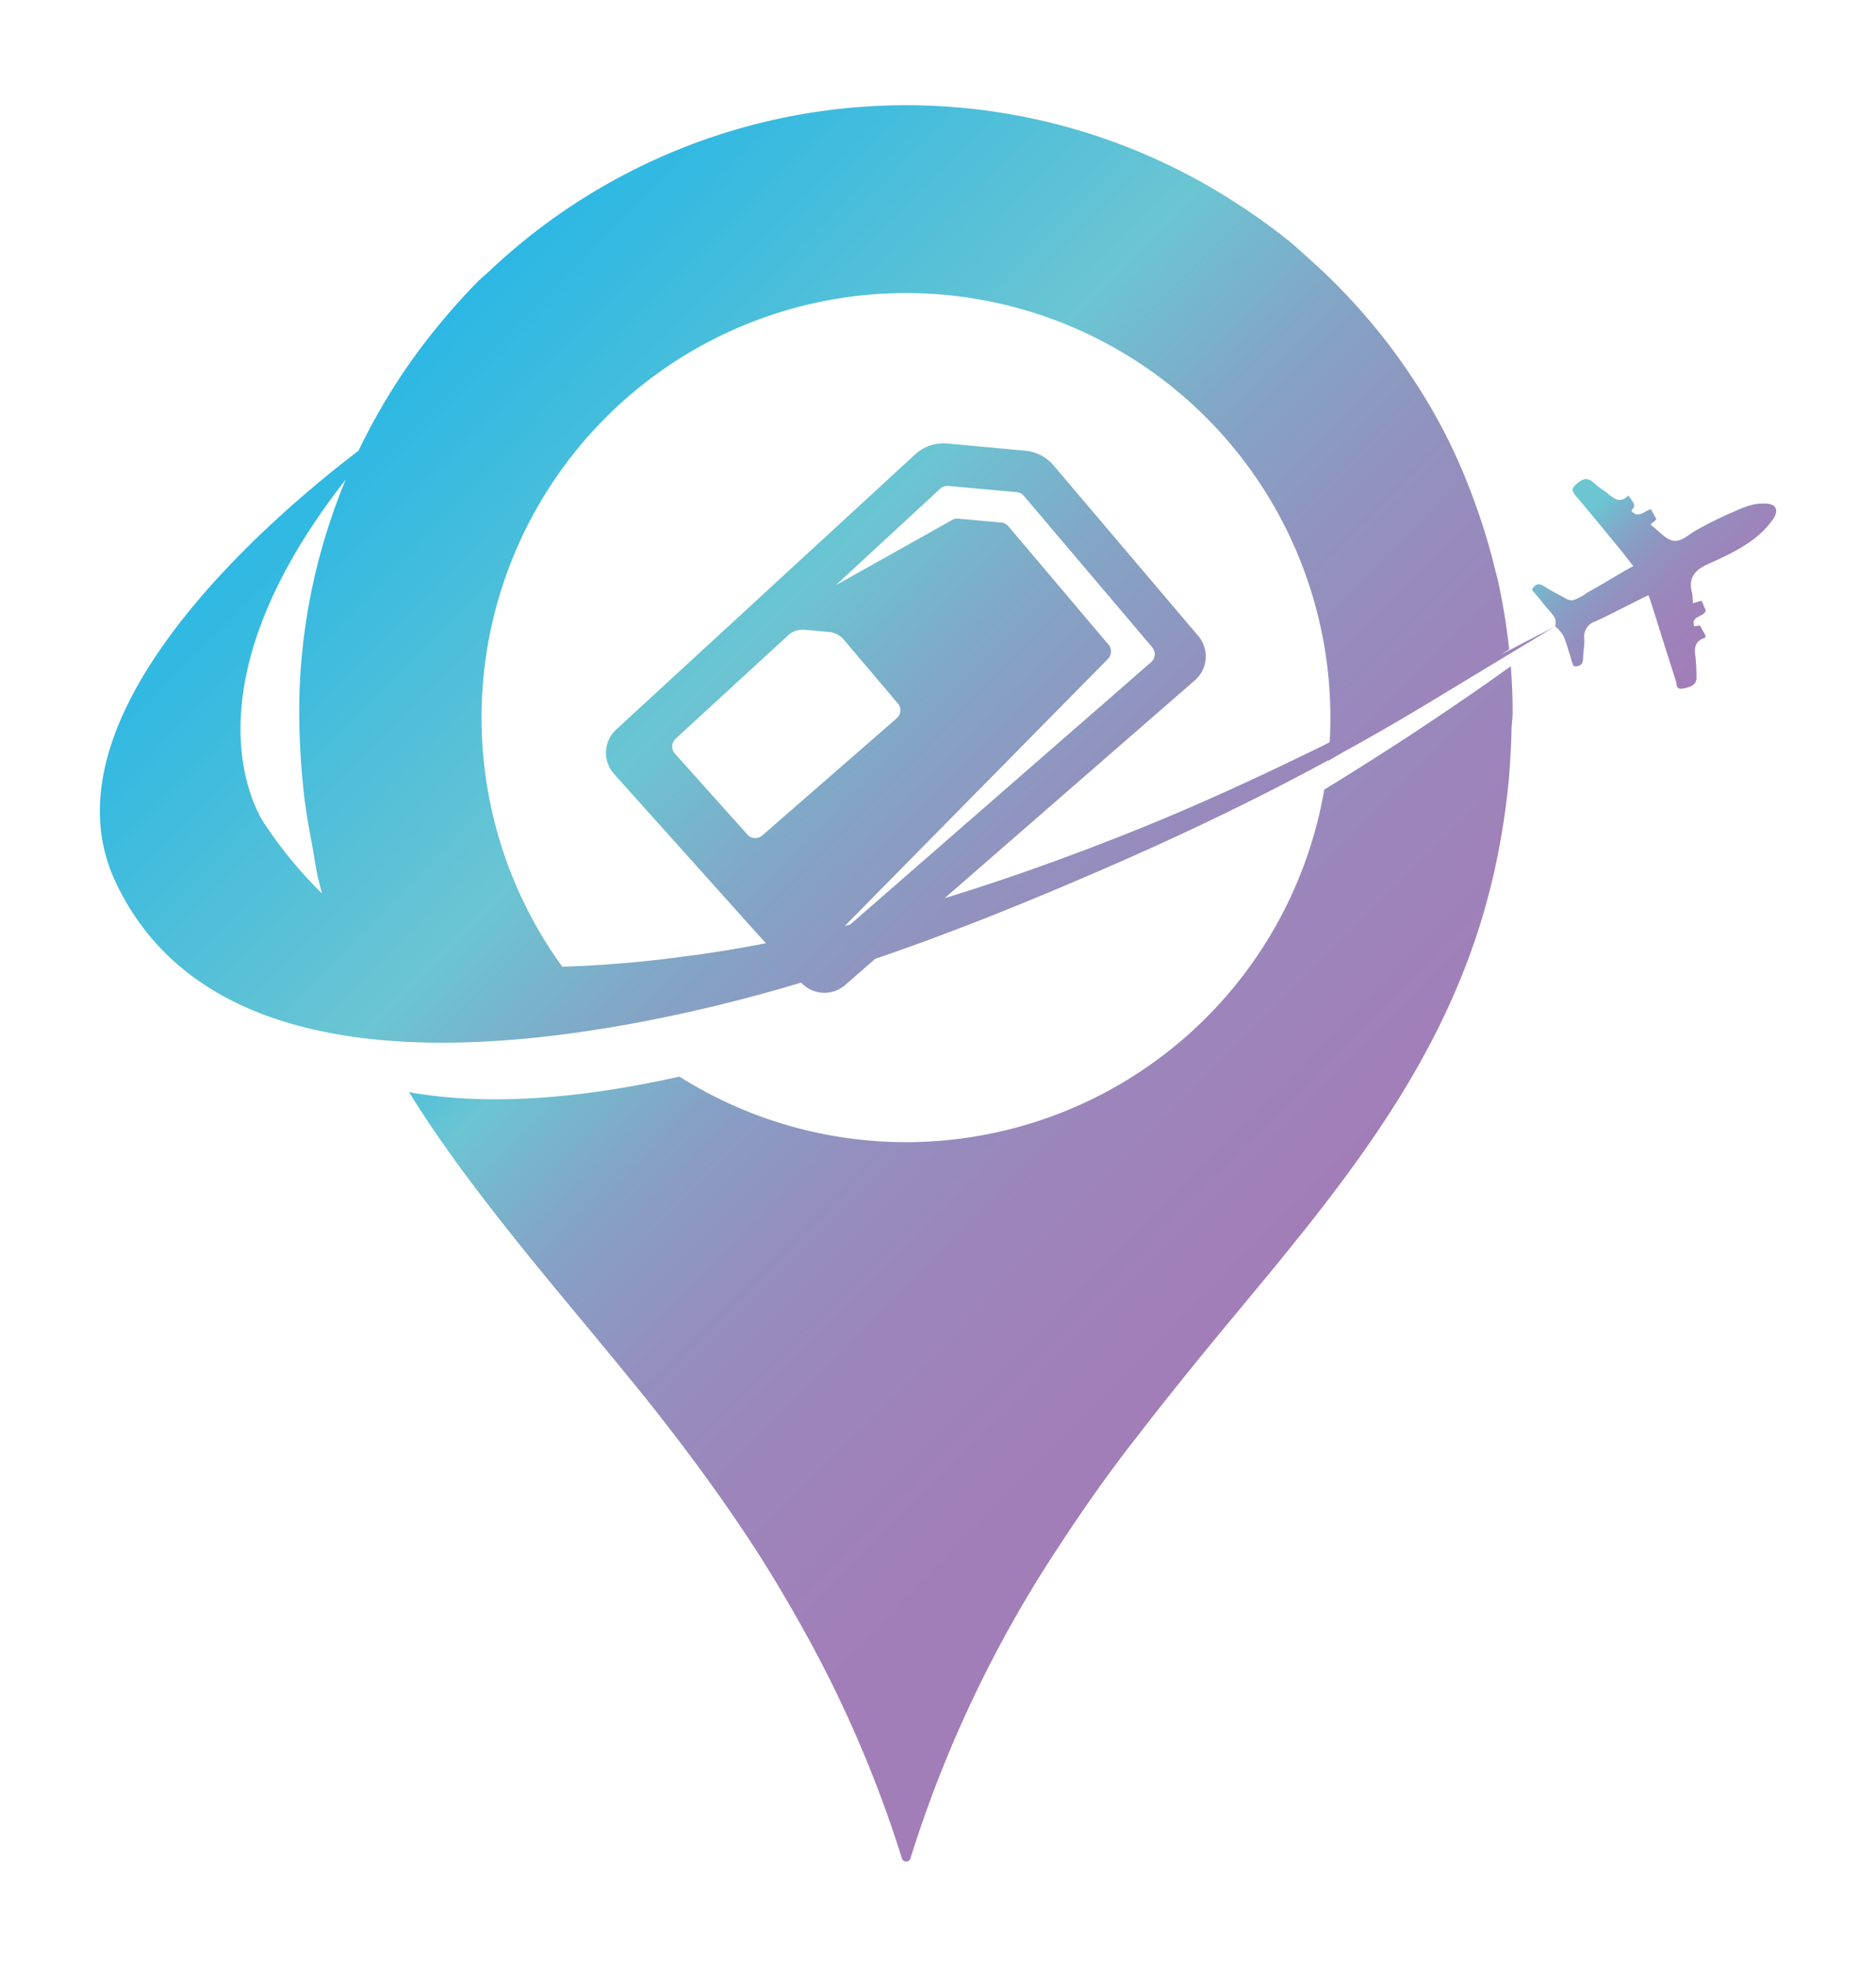 <svg id="Layer_1" data-name="Layer 1" xmlns="http://www.w3.org/2000/svg" xmlns:xlink="http://www.w3.org/1999/xlink" viewBox="0 0 287.31 301.03"><defs><style>.cls-1{fill:url(#linear-gradient);}.cls-2{fill:url(#linear-gradient-2);}.cls-3{fill:url(#linear-gradient-3);}</style><linearGradient id="linear-gradient" x1="281.69" y1="114.75" x2="228.98" y2="62.76" gradientUnits="userSpaceOnUse"><stop offset="0" stop-color="#a37cb7"/><stop offset="0.34" stop-color="#a27eb8"/><stop offset="0.46" stop-color="#9c85ba"/><stop offset="0.55" stop-color="#9390bf"/><stop offset="0.62" stop-color="#86a1c5"/><stop offset="0.68" stop-color="#76b7cd"/><stop offset="0.71" stop-color="#6bc5d2"/><stop offset="1" stop-color="#71cbd2"/></linearGradient><linearGradient id="linear-gradient-2" x1="251.91" y1="259.58" x2="40.97" y2="51.47" gradientUnits="userSpaceOnUse"><stop offset="0" stop-color="#a37cb7"/><stop offset="0.3" stop-color="#a27eb8"/><stop offset="0.41" stop-color="#9c85ba"/><stop offset="0.49" stop-color="#9390bf"/><stop offset="0.56" stop-color="#86a1c5"/><stop offset="0.61" stop-color="#76b7cd"/><stop offset="0.64" stop-color="#6bc5d2"/><stop offset="0.67" stop-color="#56c1d8"/><stop offset="0.73" stop-color="#37bae0"/><stop offset="0.79" stop-color="#1fb5e7"/><stop offset="0.85" stop-color="#0eb1eb"/><stop offset="0.92" stop-color="#03afee"/><stop offset="1" stop-color="#00aeef"/></linearGradient><linearGradient id="linear-gradient-3" x1="249.86" y1="227.83" x2="12.14" y2="-6.7" gradientUnits="userSpaceOnUse"><stop offset="0" stop-color="#a37cb7"/><stop offset="0.22" stop-color="#a17eb8"/><stop offset="0.33" stop-color="#9b86bb"/><stop offset="0.41" stop-color="#9193bf"/><stop offset="0.48" stop-color="#83a5c6"/><stop offset="0.54" stop-color="#71bdcf"/><stop offset="0.56" stop-color="#6bc5d2"/><stop offset="0.57" stop-color="#68c4d3"/><stop offset="0.71" stop-color="#3bbbdf"/><stop offset="0.83" stop-color="#1bb4e8"/><stop offset="0.93" stop-color="#07b0ed"/><stop offset="1" stop-color="#00aeef"/></linearGradient></defs><path class="cls-1" d="M270.57,77.11c-2-.16-3.6.59-5.43,1.4a55,55,0,0,0-5.79,2.92c-.87.53-1.85,1.48-3,1.37s-2.36-1.58-3.57-2.48l.91-.82L252.87,78c-.09-.14-.84.31-.92.35a3,3,0,0,1-1,.41,1.16,1.16,0,0,1-1.09-.57s.32-.46.34-.52a.59.59,0,0,0,.05-.43,1.73,1.73,0,0,0-.3-.57,3.65,3.65,0,0,0-.63-.82,1.6,1.6,0,0,1-1.72.63A6.6,6.6,0,0,1,246,75.36a14.35,14.35,0,0,1-1.76-1.31c-1-1-1.73-.86-2.75,0-.8.68-.83,1.08-.18,1.84,2.32,2.73,4.58,5.5,6.85,8.26.66.8,1.28,1.64,2,2.54-.07-.09-4.35,2.49-4.76,2.72L243,90.78a8.12,8.12,0,0,1-2.07,1.11,1.72,1.72,0,0,1-1.16-.28c-1.09-.6-2.21-1.15-3.26-1.83-.79-.52-1.32-.46-1.89.47a8,8,0,0,0,.81,1c.28.32.55.65.81,1,.49.65,1.07,1.23,1.57,1.88a1.72,1.72,0,0,1,.38,1.61.25.25,0,0,0,0,.12.21.21,0,0,0,.07.11,5.1,5.1,0,0,1,1.2,1.42,14.15,14.15,0,0,1,.65,1.86c.14.44.28.87.41,1.31A9.42,9.42,0,0,0,241,102c1.09.09,1.44-.35,1.45-1.27s.26-2,.18-3a2.41,2.41,0,0,1,1.75-2.61c2.71-1.27,5.36-2.68,8.06-4a8.21,8.21,0,0,1,.32.8c1.3,4.11,2.58,8.23,3.9,12.33.15.49,0,1.34,1,1.18,1.57-.25,2.22-.79,2.16-1.79a32.29,32.29,0,0,0-.18-3.28c-.2-1.27.05-2.2,1.34-2.68.53-.19-.08-.86-.19-1.1a6.44,6.44,0,0,0-.48-.85c-.08.09-.75.09-.83.18-.59-1.66,1.39-1.37,1.77-2.42l-.66-1.53-1.34.4a8.13,8.13,0,0,0-.1-1.54c-.66-2.41.44-3.59,2.6-4.54l.18-.08c3.64-1.63,7.45-3.47,9.73-6.89C272.4,78.05,272,77.21,270.57,77.11Z"/><path class="cls-2" d="M202.81,120.88a65,65,0,0,1-98.76,43.94c-13.35,3-28.15,4.73-41.4,2.39,2.63,4.25,5.48,8.38,8.49,12.44,4.45,6,9.21,11.93,14.16,17.91,4.25,5.14,8.6,10.34,13,15.77,5.58,6.95,11.11,14.31,16.37,22.27,2.82,4.26,5.52,8.77,8.14,13.46a185.43,185.43,0,0,1,15.32,35.46.68.68,0,0,0,1.3,0,188.38,188.38,0,0,1,22.76-47.81c3.67-5.63,7.47-11,11.35-16,1-1.26,1.94-2.5,2.91-3.74,3.72-4.73,7.45-9.34,11.14-13.8l6.33-7.63c16.77-20.35,31.33-40,36-67.55.49-2.83.89-5.72,1.16-8.73q.3-3.54.41-7.26c0-1,.17-2,.17-3,0-2.36-.1-4.69-.28-7C222.16,108.6,212.54,114.94,202.81,120.88Z"/><path class="cls-3" d="M231.13,99.41a97.82,97.82,0,0,0-1.71-10.48c-.13-.61-.32-1.2-.46-1.8a92.19,92.19,0,0,0-2.79-9.34,90.56,90.56,0,0,0-5-11.69,93.25,93.25,0,0,0-20.75-26.55c-1-.9-2-1.83-3.06-2.69a94.25,94.25,0,0,0-8.39-6A92.85,92.85,0,0,0,75.13,41.33c-.66.62-1.37,1.19-2,1.83-1.77,1.77-3.43,3.64-5.05,5.55A94.32,94.32,0,0,0,54.91,69c-13.3,10.13-49.19,40.58-37.2,66.05,13.75,29.22,53.94,26.47,80.86,21.33a244.13,244.13,0,0,0,24.13-5.95,4.83,4.83,0,0,0,6.74.37l4.59-4c11.27-3.85,22.32-8.29,33.23-13,12.15-5.21,24.38-11,36.16-17.4v.08l2.36-1.37q6.4-3.51,12.58-7.24L238,96q-4.11,2.11-8.21,4.26ZM50.74,79.28a92.48,92.48,0,0,0-4.92,29.66,117.38,117.38,0,0,0,.69,12.27c.31,2.92.83,5.68,1.34,8.43.33,1.76.54,3.62,1,5.32.14.61.3,1.22.46,1.82a66.45,66.45,0,0,1-8.67-10.47S26.43,107.23,52.93,73.45C52.14,75.36,51.4,77.31,50.74,79.28Zm66,48.63a1.62,1.62,0,0,1-2.27-.14l-11.11-12.4a1.62,1.62,0,0,1,.11-2.27l17.25-15.85a3.23,3.23,0,0,1,2.48-.84l3.82.35a3.24,3.24,0,0,1,2.17,1.13l8.32,9.81a1.62,1.62,0,0,1-.17,2.26Zm13.47,13.63-.82.21,40.3-40.88a1.63,1.63,0,0,0,.08-2.18L154.43,80.56a1.61,1.61,0,0,0-1.08-.56l-6.59-.6a1.59,1.59,0,0,0-.93.2L128,89.6,144,74.81a1.59,1.59,0,0,1,1.24-.41l10.48.95a1.67,1.67,0,0,1,1.09.57l19.66,23.19a1.61,1.61,0,0,1-.17,2.26Zm73.4-27.88c-10.25,5.06-20.63,9.86-31.3,14.08-9.05,3.59-18.27,6.9-27.64,9.77L183,104.15a4.84,4.84,0,0,0,.51-6.79L161.35,71.24A6.44,6.44,0,0,0,157,69L145.15,67.9a6.47,6.47,0,0,0-5,1.67L94.37,111.69a4.85,4.85,0,0,0-.33,6.8l23.25,25.92c-4.1.79-8.21,1.48-12.35,2A179.71,179.71,0,0,1,86.11,148a65,65,0,1,1,117.53-34.35Z"/></svg>